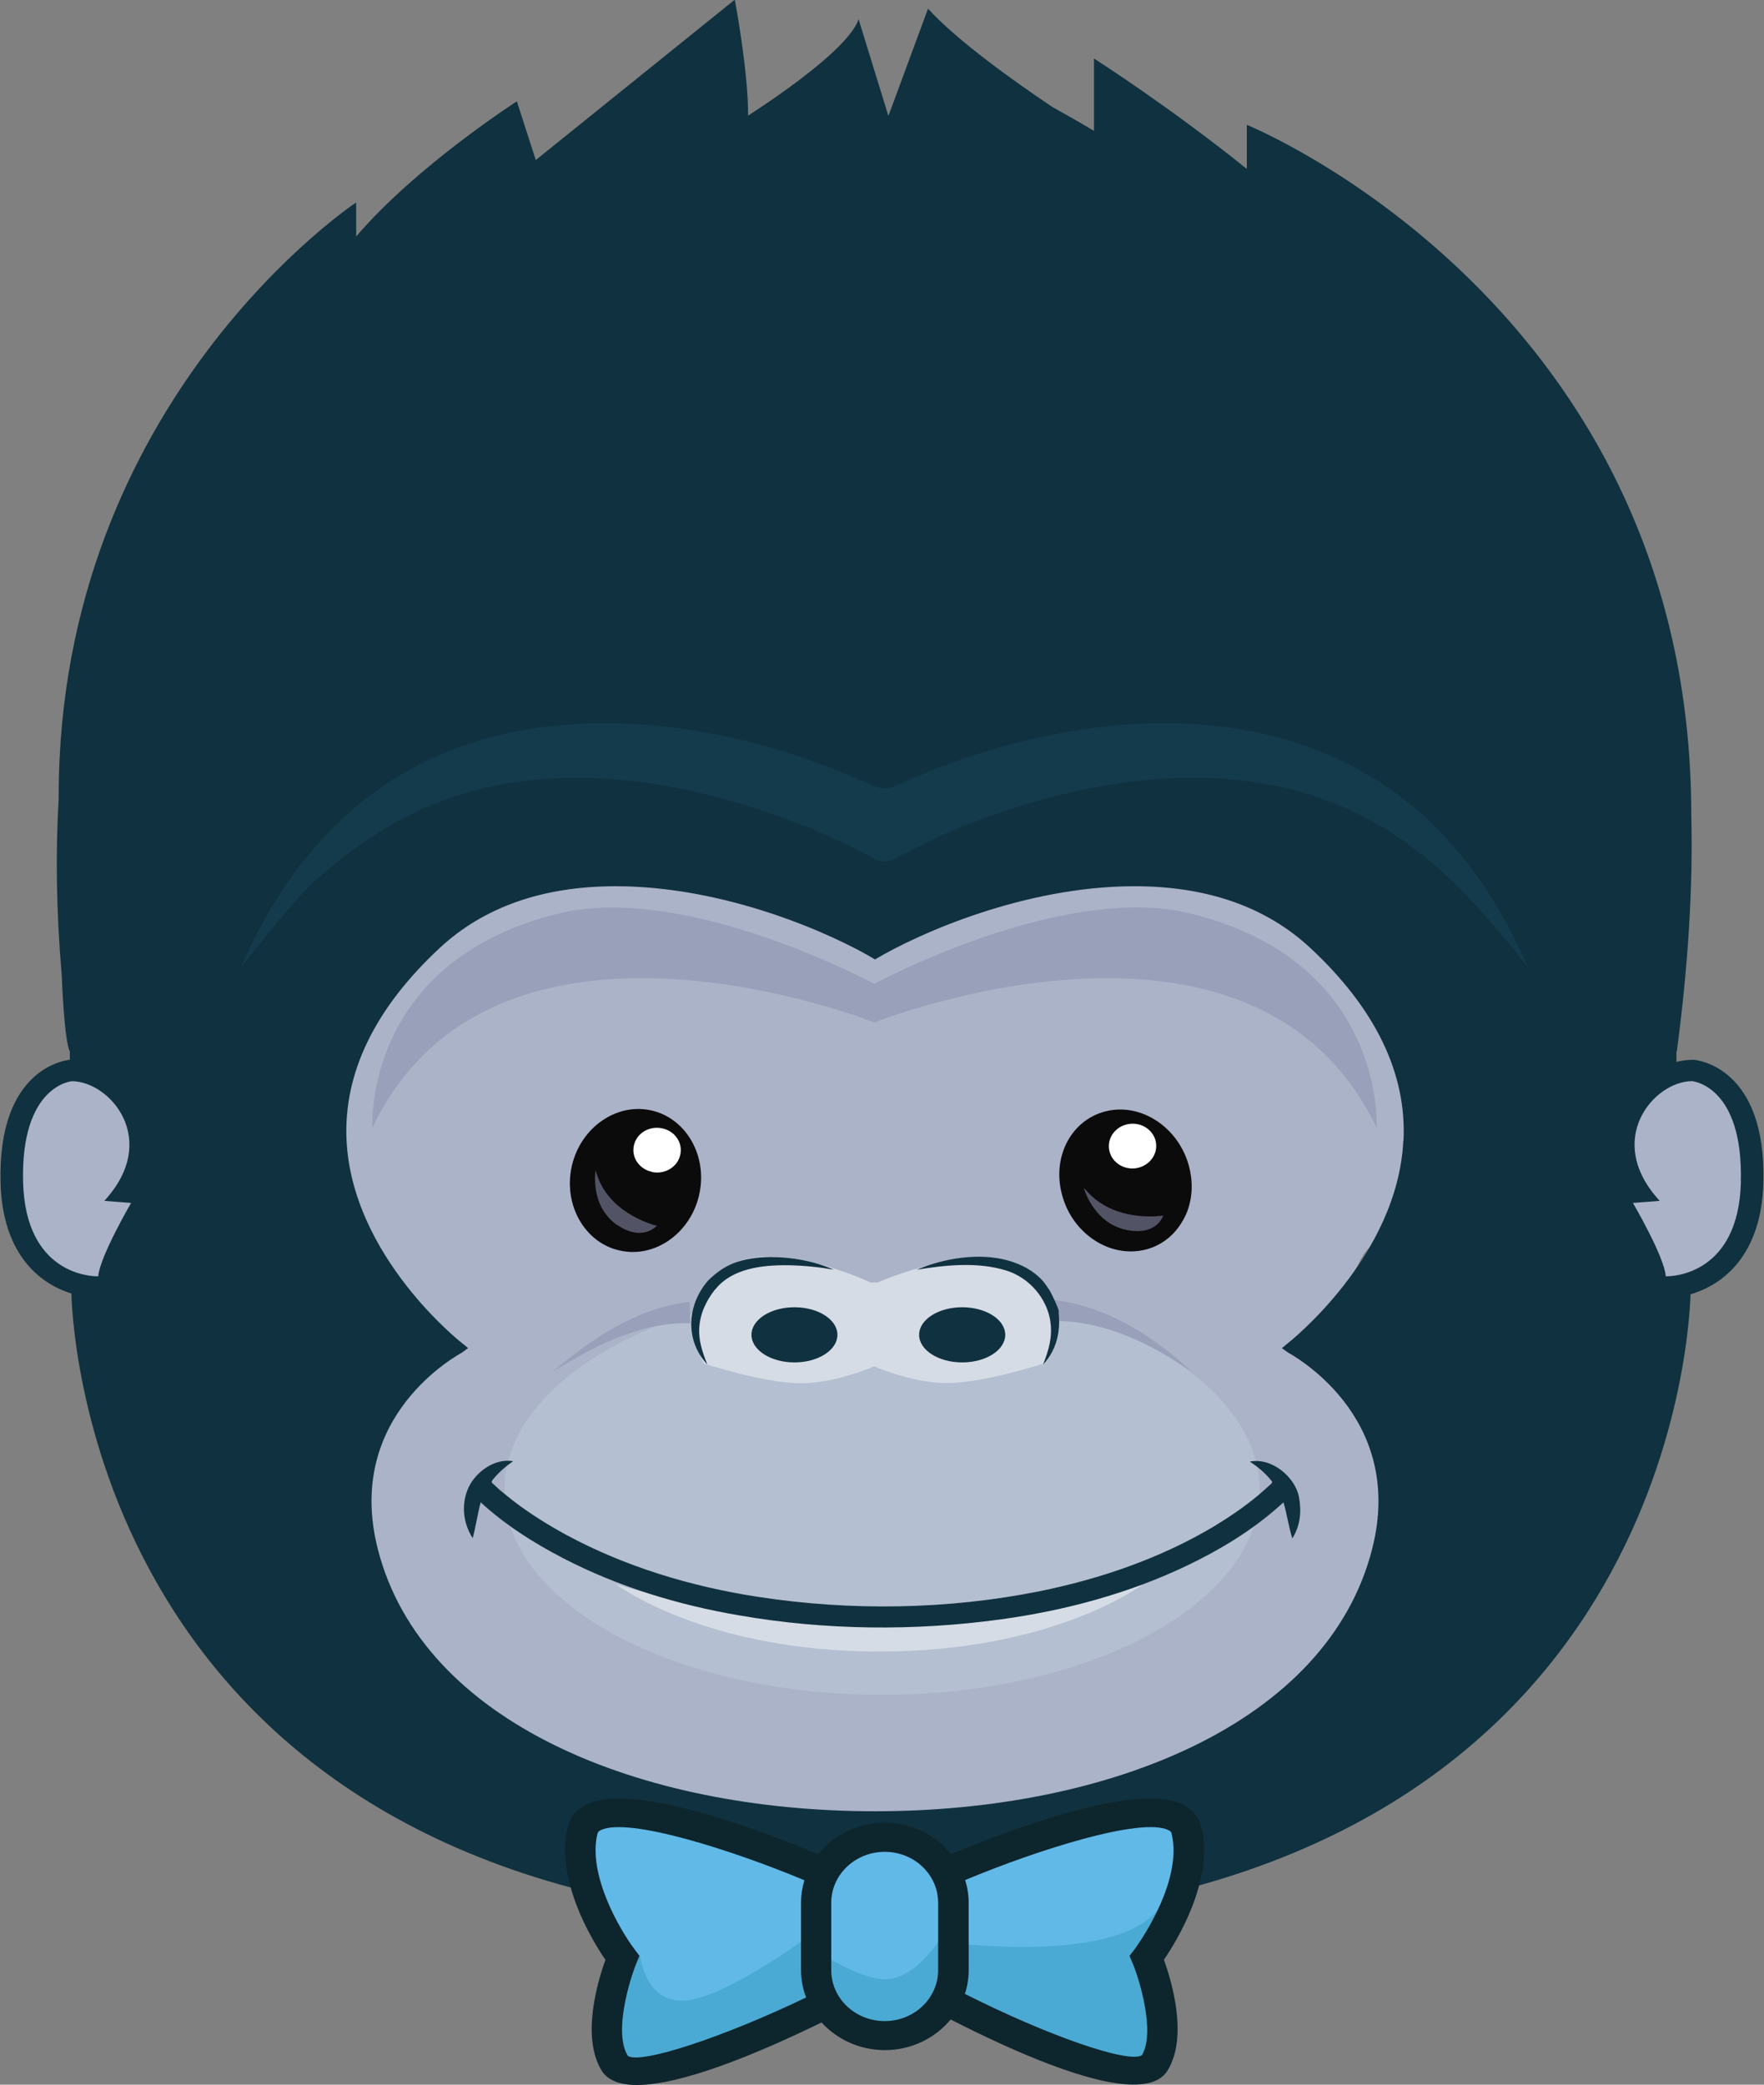 <svg xmlns="http://www.w3.org/2000/svg" width="22" height="26" preserveAspectRatio="xMidYMid" viewBox="0 0 22 26"><rect x="0" y="0" width="22" height="26" fill="#808080" stroke="none"/><defs><style>.cls-4{fill:#abb3c9}.cls-5{fill:#10313f}.cls-6{fill:#b4bfd1}.cls-8{fill:#143b4c}.cls-9{fill:#d6dce6}.cls-10{fill:#99a0ba}.cls-13{fill:#61b9e8}.cls-14{fill:#4baad3}.cls-15{fill:#0d252c}.cls-17{fill:#0b0b0b}.cls-18{fill:#fff}.cls-19{fill:#525365}</style></defs><g id="jason-footersvg" fill-rule="evenodd"><g id="bg"><path id="path-1" d="M20.78 15.98l-.073-.003-.004-.06c-.015-.19-.295-.703-.402-.885l-.052-.09.31-.024c-.255-.328-.314-.69-.162-1.008.137-.285.433-.492.705-.492.036.003.712.072.678 1.327-.032 1.2-.898 1.235-.997 1.235zM17 15.66c-.013.018-.023.038-.035.056-.138.287-.3.674-.442 1.023.776-.2 2.308-.36 1.085 3.235-.345 1.014-1.328 1.875-2.743 2.434.173.03.367.075.576.132-1.188.303-2.763.565-4.685.578l.14-.028c-2.93-.002-6.135-.966-6.69-3.117-.436-1.678 1.466-3.132 1.484-3.146l.074-.056s-2.34-.242-2.45-2.302c-.108-2.06 1.057-2.015 1.676-3.224.62-1.21 2.33-.484 4.34-.54 2.01-.057 2.178.23 4.03-.138 1.854-.368 4.12.954 5.248 2.51 1.097 1.508-1.182 1.94-1.61 2.58zM1.7 15.03c-.108.182-.388.696-.403.886l-.004.06-.074.002c-.1 0-.966-.035-.998-1.235-.033-1.255.642-1.324.67-1.327h.002c.278 0 .574.207.71.492.152.32.093.68-.162 1.008l.31.024-.053.09z" class="cls-4"/><path id="path-2" d="M21.128 13.218h-.024c-.065 0-.13.01-.196.026v-.133h.005c.143-1.078.202-2.056.18-2.944 0-6.365-5.543-8.61-5.543-8.61v.55C14.58 1.326 13.644.73 13.644.73v.902c-.185-.11-.358-.208-.52-.298-.484-.325-1.187-.827-1.55-1.226l-.494 1.338L10.708.24c-.14.424-1.378 1.2-1.378 1.202.003-.557-.166-1.446-.166-1.446l-2.482 2-.236-.732s-1.26.81-2.004 1.686v-.425S.732 4.98.732 9.93v.032c-.04.677-.03 1.405.037 2.19.04.916.102.96.102.96v.106c-.037.003-.903.09-.864 1.534.023.88.478 1.256.883 1.38.02.657.43 7.307 8.9 7.83h2.396c8.44-.52 8.875-7.126 8.898-7.82.41-.118.884-.492.908-1.39.04-1.444-.827-1.53-.864-1.534zm-19.904 2.7h-.01c-.09 0-.895-.033-.926-1.173-.032-1.21.608-1.26.608-1.26.475 0 1.107.73.405 1.492l.334.026s-.39.668-.41.915zm16.278-1.694c-.07 1.454-1.43 2.52-1.442 2.53l-.073.06.074.053c.02.015 1.485.778 1.05 2.46-.557 2.16-3.264 3.263-6.2 3.263-2.933 0-5.64-1.104-6.197-3.262-.435-1.683 1.03-2.446 1.05-2.46l.074-.055-.074-.06c-.013-.01-1.37-1.075-1.442-2.53-.04-.838.352-1.647 1.164-2.402.55-.51 1.286-.768 2.193-.768 1.378 0 2.708.597 3.234.913.528-.316 1.858-.913 3.236-.913.907 0 1.643.258 2.193.77.81.754 1.203 1.563 1.162 2.402zm4.21.52c-.03 1.14-.836 1.174-.927 1.174h-.01c-.018-.247-.41-.915-.41-.915l.334-.026c-.703-.763-.07-1.493.404-1.493 0 0 .64.052.608 1.26z" class="cls-5"/><path id="path-3" d="M15.71 18.585c0 1.41-2.11 2.553-4.71 2.553s-4.71-1.143-4.71-2.553S8.4 16.032 11 16.032s4.71 1.143 4.71 2.553z" class="cls-6"/></g><g id="details"><path id="path-4" d="M3.91 11c.612-.545 1.296-.98 2.123-1.17 1.193-.278 2.458-.075 3.594.32.39.137.77.293 1.133.483.226.118.236.164.465.042.726-.39 1.53-.673 2.345-.838.967-.195 2.008-.206 2.942.133 1.134.412 1.84 1.203 2.548 2.098-.478-1.09-1.18-2.022-2.315-2.573-.897-.436-1.943-.546-2.937-.437-.882.097-1.745.343-2.547.704-.215.097-.243.096-.458 0-.2-.09-.404-.173-.61-.248-.453-.165-.923-.296-1.4-.38-1.068-.19-2.202-.166-3.213.242-1.266.51-2.066 1.52-2.577 2.692.292-.37.576-.73.906-1.07z" class="cls-8"/><path id="path-5" d="M11.812 17.25c-.364 0-.762-.146-.91-.208-.15.062-.547.21-.912.21-.46 0-1.207-.245-1.207-.245s-.38-.58.2-1.138c.527-.508 1.874.126 1.874.126h.09s1.29-.577 1.874-.127c.64.494.198 1.137.198 1.137s-.746.244-1.206.244zm2.444 2.508s-1.1.84-3.288.84c-2.187 0-3.287-.84-3.287-.84s1.26.436 3.307.436c2.046 0 3.27-.436 3.27-.436z" class="cls-9"/><path id="path-6" d="M17.167 14.062c-1.533-3.195-6.262-1.31-6.262-1.31s-4.73-1.885-6.26 1.31c0 0-.124-2.073 2.327-2.67 1.592-.387 3.93.88 3.933.877.004 0 2.34-1.265 3.933-.878 2.452.597 2.33 2.67 2.33 2.67zM8.6 16.237l.01.266c-.635-.016-1.213.294-1.725.61.49-.41 1.042-.798 1.715-.876zm6.27.877c-.52-.358-1.1-.65-1.766-.64l.012-.265c.698.08 1.265.455 1.755.904z" class="cls-10"/><path id="path-7" d="M16.117 19.185c-.046-.147-.066-.3-.11-.448l-.067.06c-.334.295-.726.533-1.132.727-.73.35-1.528.564-2.336.674-1.07.146-2.182.135-3.247-.05-.768-.13-1.52-.36-2.207-.717-.367-.19-.722-.417-1.023-.694-.04.147-.06.3-.1.447-.122-.19-.146-.432-.05-.635.09-.19.323-.365.555-.325-.092.063-.177.137-.247.222-.034.042-.024.042.01.072l.064.06c.06.05.123.1.186.15.2.152.417.288.64.41.738.4 1.564.65 2.402.778 1.154.178 2.364.16 3.51-.07.764-.155 1.514-.414 2.177-.81.19-.115.373-.24.542-.38.05-.042.1-.086.147-.13.01-.008.02-.015.026-.024.013-.02.015-.016-.005-.04-.072-.09-.167-.17-.265-.233.278-.055.57.198.614.446.033.18.015.353-.083.512zm-3.58-2.537c0 .19-.24.344-.537.344-.297 0-.537-.155-.537-.344 0-.19.24-.344.537-.344.296 0 .537.153.537.344zm.563-.168c-.044-.287-.26-.543-.55-.634-.356-.11-.754-.07-1.116-.01.336-.143.776-.216 1.134-.116.168.047.32.126.435.253.032.036.06.08.087.12.014.02.136.267.112.273.027.235-.022.47-.193.652.07-.177.12-.345.09-.538zm-3.192.512c-.296 0-.536-.155-.536-.344 0-.19.24-.344.536-.344.296 0 .536.153.536.344 0 .19-.24.344-.536.344zm-.99-.91c-.11.14-.186.298-.197.477-.01.163.04.307.1.458-.284-.302-.252-.75.014-1.05.093-.09.184-.158.307-.21.145-.058.31-.078.466-.08.264 0 .548.052.79.158-.19-.033-.38-.052-.573-.055-.32-.004-.698.04-.904.302z" class="cls-5"/></g><g id="bowtie"><path id="path-8" d="M7.176 23s-.127-.54.886-.37c1.013.17 2.13.592 2.13.592s.075-.355.697-.313c.622.04.96.362.96.362s1.455-.612 2.056-.602c.602.01.644-.14.718.08.074.22.063.402 0 .713-.063.31-.36.66-.36.872 0 .21.39 1.4-.157 1.474-.548.073-2.332-.843-2.332-.843s-.126.36-.706.36c-.582 0-.888-.24-.888-.24s-1.94.77-2.268.726c-.327-.044-.348-.365-.306-.656.042-.29.158-.812.095-.862C7.64 24.245 7.176 23 7.176 23z" class="cls-13"/><path id="path-9" d="M7.984 24.387s.05.565.524.565c.473 0 1.487-.74 1.487-.74s.676.474 1.043.474c.366 0 .668-.474.668-.474s2.156.314 2.732-.39c.576-.702-.134.537-.134.537s.41 1.362-.056 1.472c-.467.11-2.405-.797-2.405-.797s-.513.313-.87.306c-.36-.005-.74-.232-.74-.232s-2.12.788-2.463.644c-.342-.143-.08-1.18.214-1.365z" class="cls-14"/><path id="path-10" d="M14.982 22.79c-.03-.13-.116-.23-.245-.29-.598-.28-2.272.373-2.874.626-.19-.238-.49-.392-.83-.392-.338 0-.638.155-.83.393-.6-.252-2.28-.907-2.877-.627-.13.06-.214.16-.245.29-.157.655.302 1.408.47 1.654-.094.257-.306.956-.048 1.38.078.125.233.18.44.18.555 0 1.484-.38 2.303-.78.192.21.474.345.79.345.332 0 .628-.15.82-.382.814.415 1.736.812 2.282.812.2 0 .348-.053.424-.177.26-.423.047-1.122-.046-1.38.167-.245.626-.998.468-1.654zM7.83 25.64c-.18-.29.023-.948.107-1.155l.038-.092-.06-.08c-.172-.226-.59-.926-.464-1.443.004-.015.01-.03.044-.046.346-.162 1.635.25 2.537.626-.027.09-.042.183-.042.28v.842c0 .12.023.234.064.34-1.04.5-2.058.833-2.222.73zm3.87-1.068c0 .35-.298.635-.666.635-.368 0-.667-.284-.667-.635v-.84c0-.352.3-.636.667-.636.368 0 .666.284.666.635v.842zm2.426-.087c.085.206.286.863.115 1.148-.17.106-1.18-.247-2.207-.765.03-.094.047-.193.047-.296v-.84c0-.1-.016-.194-.044-.284.9-.376 2.19-.786 2.533-.624.033.016.04.03.042.046.15.62-.457 1.435-.463 1.443l-.062.08.038.092z" class="cls-15"/></g><g id="eyes"><path id="path-11" d="M14.776 15.177c-.1.206-.272.352-.486.407-.02.005-.038.01-.057.012-.418.075-.85-.22-.98-.668-.068-.227-.053-.46.043-.66.1-.206.273-.35.487-.406.435-.114.9.186 1.038.656.067.226.053.46-.044.66zm-6.984.43c-.02-.002-.04-.005-.06-.01-.413-.088-.683-.52-.614-.982.035-.233.15-.44.323-.587.18-.15.4-.22.62-.19.446.06.745.51.672.993-.073.488-.496.837-.94.777z" class="cls-17"/><path id="path-12" d="M14.18 14.568c-.162.03-.316-.07-.346-.222-.03-.15.076-.298.236-.326.16-.03.315.07.345.22.03.152-.076.298-.236.328zm-6.05.047c-.16-.034-.26-.184-.223-.334.035-.15.193-.243.353-.208.16.034.26.184.223.334-.035.15-.193.244-.353.21z" class="cls-18"/><path id="path-13" d="M14.506 15.164c-.006.02-.073.183-.302.19-.04 0-.078 0-.114-.008h-.004l-.04-.007c-.003-.002-.007-.002-.01-.002-.014-.004-.027-.008-.04-.01-.003 0-.005 0-.006-.003-.366-.11-.474-.51-.474-.51.013.016.03.03.043.046.357.4.948.3.948.3s0 .003-.002.004zm-6.675.184c-.038-.014-.07-.03-.1-.05l-.037-.022c-.004-.002-.01-.005-.012-.008-.017-.012-.033-.026-.05-.04l-.006-.007-.004-.004c-.01-.007-.02-.017-.028-.03-.227-.24-.165-.594-.165-.594.004.02.01.04.017.06.162.5.746.635.746.635l-.002.003c-.01.008-.14.142-.357.058z" class="cls-19"/></g></g></svg>